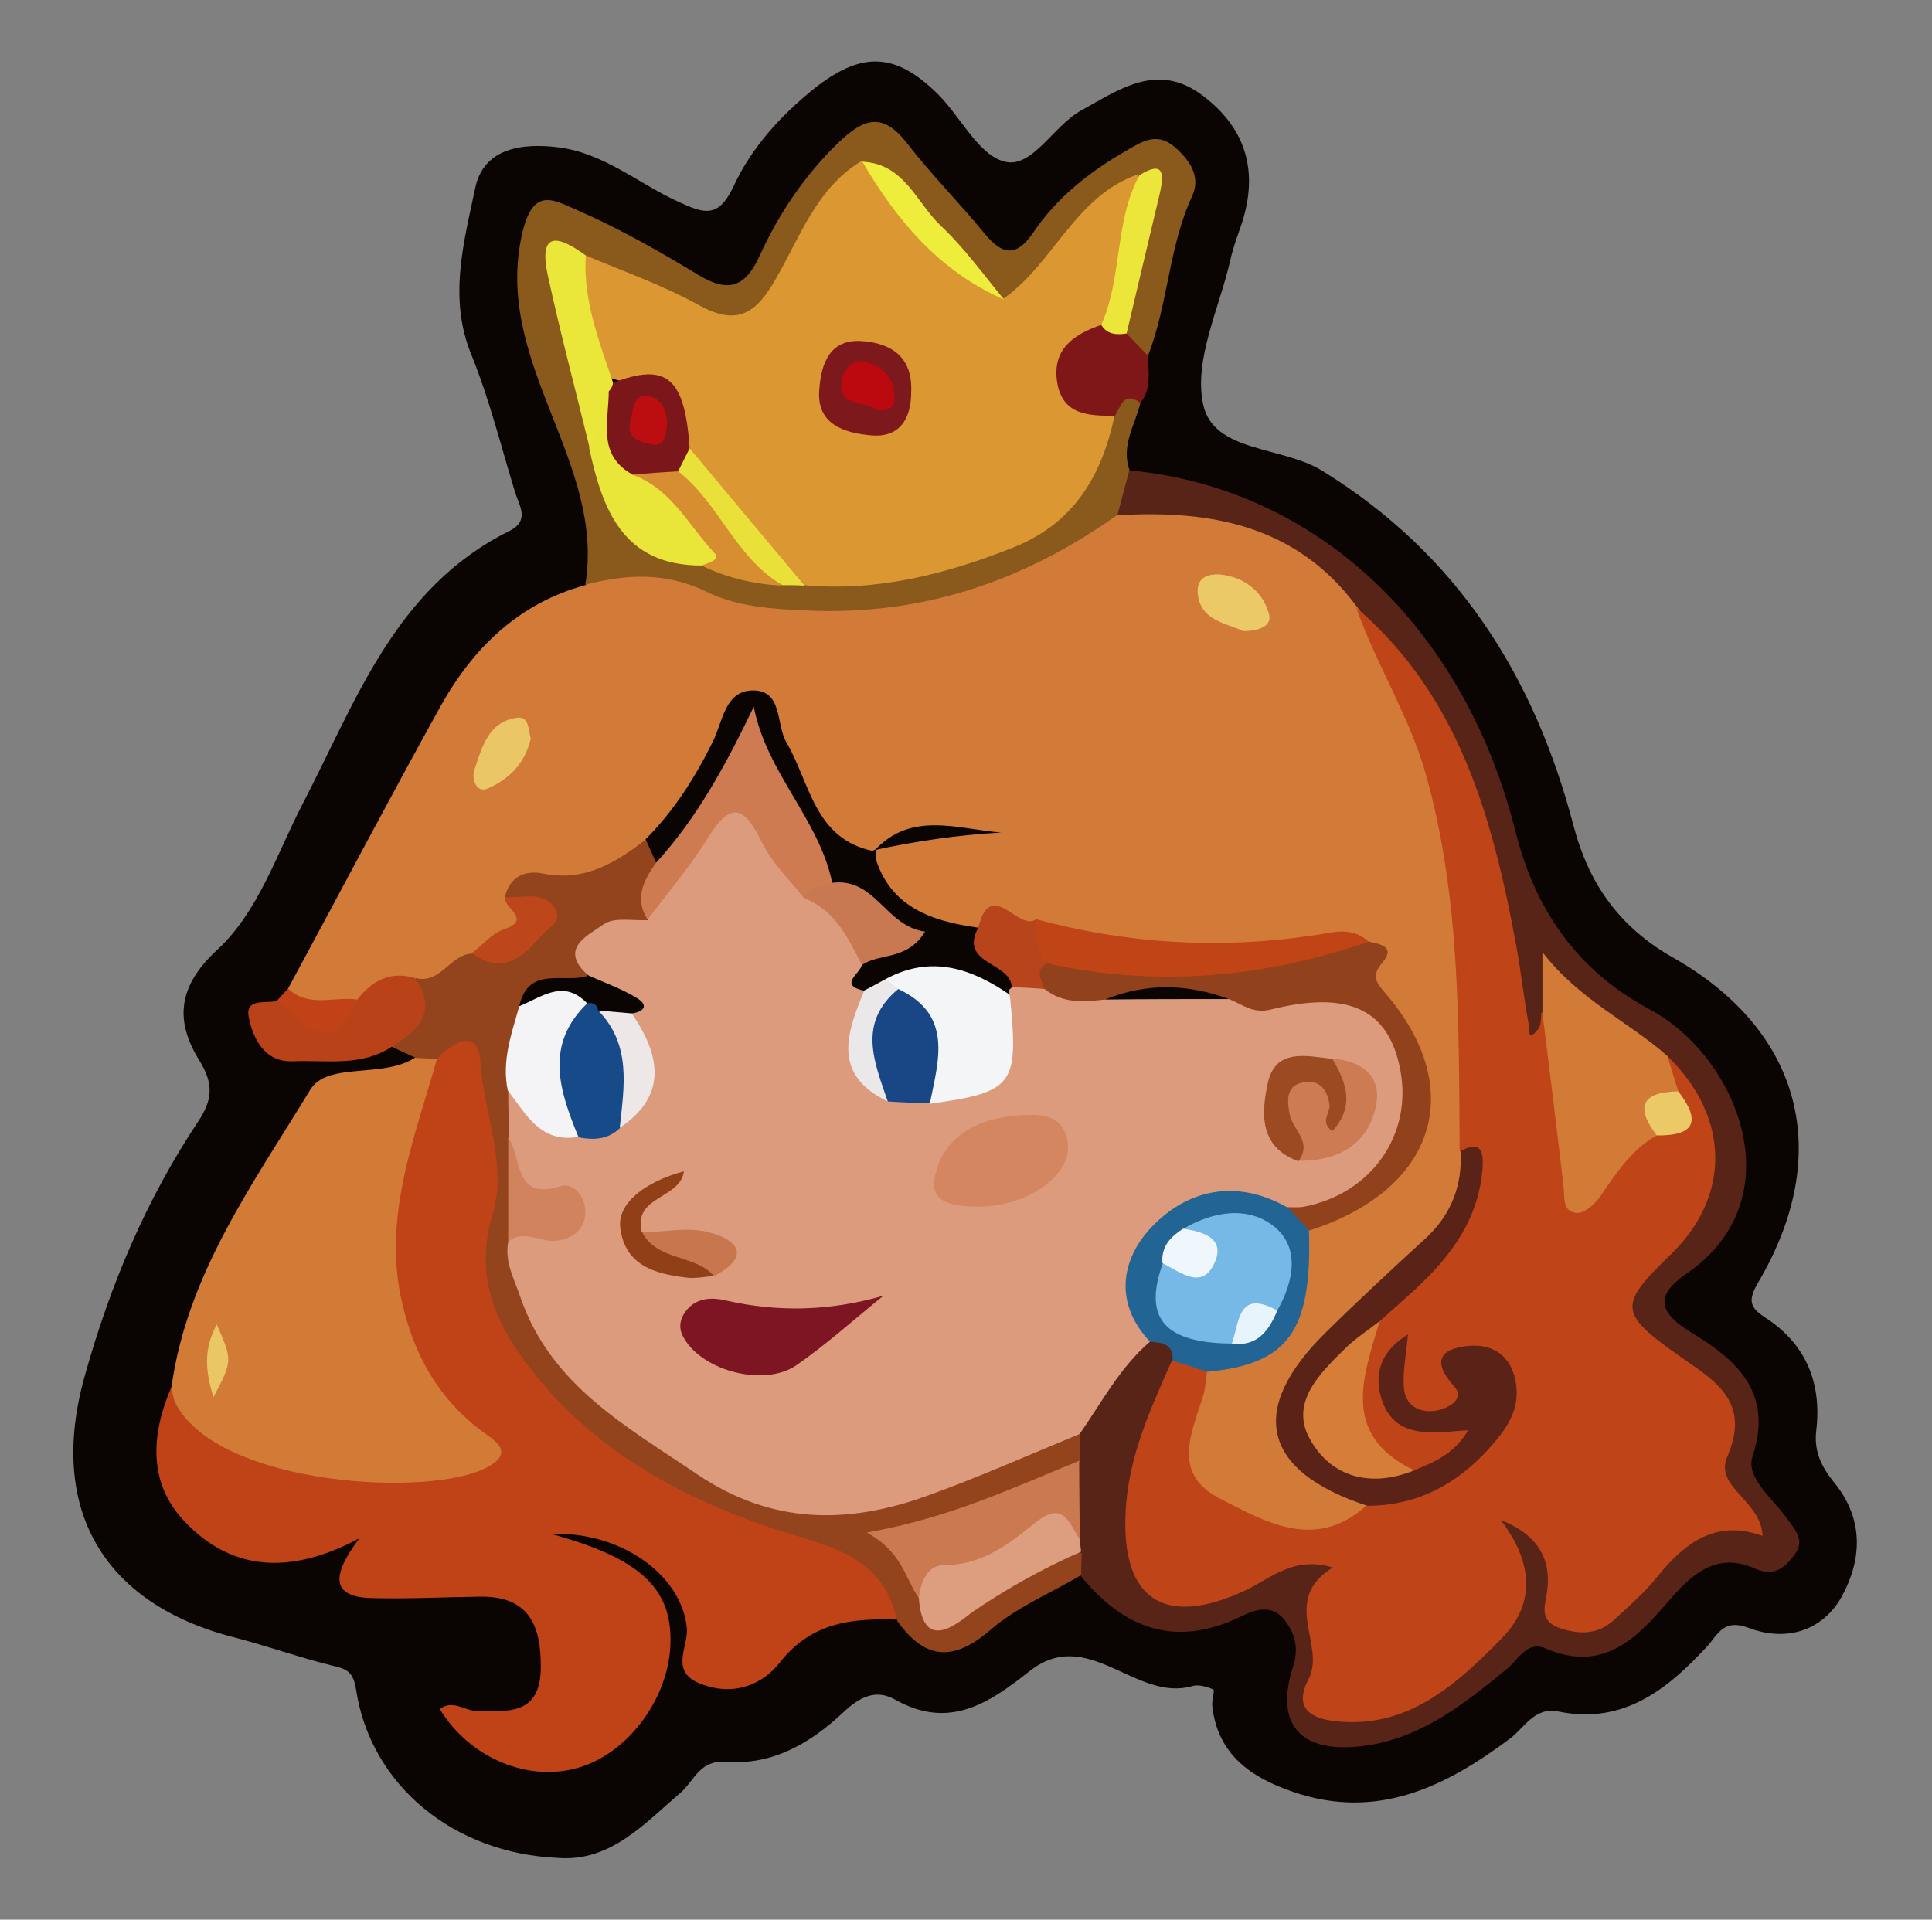 <?xml version="1.0" encoding="utf-8"?>
<!-- Generator: Adobe Illustrator 23.0.2, SVG Export Plug-In . SVG Version: 6.00 Build 0)  -->
<svg version="1.1" id="Camada_1" xmlns="http://www.w3.org/2000/svg" xmlns:xlink="http://www.w3.org/1999/xlink" x="0px" y="0px"
	 viewBox="0 0 40.37 40.12" style="enable-background:new 0 0 40.37 40.12;" xml:space="preserve">
<rect x="0" y="0" width="40.37" height="40.12" fill="#808080" stroke="none"/>
<style type="text/css">
	.st0{fill:#0A0403;}
	.st1{fill:#D27B38;}
	.st2{fill:#C04318;}
	.st3{fill:#592418;}
	.st4{fill:#D27B37;}
	.st5{fill:#8A591C;}
	.st6{fill:#93441D;}
	.st7{fill:#BA4218;}
	.st8{fill:#7F1719;}
	.st9{fill:#C14216;}
	.st10{fill:#BF4418;}
	.st11{fill:#5B2218;}
	.st12{fill:#91411B;}
	.st13{fill:#226494;}
	.st14{fill:#C14417;}
	.st15{fill:#B7441B;}
	.st16{fill:#EBC967;}
	.st17{fill:#BD461A;}
	.st18{fill:#EAC666;}
	.st19{fill:#DB9B7C;}
	.st20{fill:#CA7950;}
	.st21{fill:#DC9E7F;}
	.st22{fill:#EAC665;}
	.st23{fill:#DB9732;}
	.st24{fill:#EAE539;}
	.st25{fill:#EAE63A;}
	.st26{fill:#ECE63A;}
	.st27{fill:#D68E31;}
	.st28{fill:#EFED3B;}
	.st29{fill:#E9E039;}
	.st30{fill:#CE7B51;}
	.st31{fill:#F4F3F5;}
	.st32{fill:#D0835D;}
	.st33{fill:#D67E38;}
	.st34{fill:#EBC966;}
	.st35{fill:#F4F5F6;}
	.st36{fill:#C97952;}
	.st37{fill:#EBE8E9;}
	.st38{fill:#76B9E7;}
	.st39{fill:#F0F7FC;}
	.st40{fill:#E8F4FB;}
	.st41{fill:#7D1523;}
	.st42{fill:#D48660;}
	.st43{fill:#174A89;}
	.st44{fill:#194786;}
	.st45{fill:#CC7B52;}
	.st46{fill:#9B4A22;}
	.st47{fill:#EDE8E7;}
	.st48{fill:#913F17;}
	.st49{fill:#C8764D;}
	.st50{fill:#7B161B;}
	.st51{fill:#7D181C;}
	.st52{fill:#BC0D11;}
	.st53{fill:#BC090F;}
</style>
<g>
	<path class="st0" d="M11.67,38.83c-2.2-0.09-3.93-1.53-4.23-3.52c-0.06-0.37-0.19-0.43-0.5-0.5c-0.69-0.17-1.36-0.41-2.05-0.59
		C2.12,33.51,1,31.5,1.77,28.76c0.53-1.9,1.28-3.68,2.37-5.32c0.3-0.45,0.33-0.78,0.03-1.27c-0.51-0.82-0.47-1.54,0.36-2.31
		c0.87-0.8,1.25-2.01,1.8-3.07c1.11-2.14,1.93-4.51,4.31-5.69c0.44-0.22,0.21-0.53,0.12-0.82c-0.29-0.95-0.53-1.92-0.9-2.84
		C9.36,6.25,9.69,5.07,9.93,3.93c0.17-0.82,0.95-0.95,1.74-0.85c0.95,0.12,1.66,0.75,2.49,1.13c0.56,0.26,0.85,0.36,1.17-0.32
		c0.37-0.8,0.97-1.46,1.66-2.02c1-0.8,1.71-0.79,2.61,0.1c0.48,0.48,0.85,1.28,1.4,1.41c0.57,0.14,1.01-0.75,1.59-1.07
		c0.8-0.44,1.59-1.02,2.53-0.32c0.95,0.71,1.19,1.65,0.8,2.76c-0.08,0.23-0.16,0.45-0.21,0.68c-0.23,1.01-0.77,2.09-0.57,3.02
		c0.21,1.01,1.65,0.87,2.49,1.39c2.82,1.74,4.43,4.29,5.25,7.42c0.32,1.22,0.97,2.13,2.09,2.76c2.69,1.53,3.35,4.1,1.77,6.78
		c-0.23,0.39-0.17,0.53,0.15,0.74c0.86,0.56,1.18,1.38,1.06,2.37c-0.05,0.45,0.13,0.77,0.38,1.08c0.61,0.75,0.58,1.58,0.17,2.35
		c-0.41,0.76-1.19,0.98-1.97,0.68c-0.51-0.19-0.63,0.13-0.85,0.38c-0.84,0.91-1.76,1.65-3.12,1.37c-0.49-0.1-0.7,0.33-1,0.56
		c-1.36,1.02-2.79,1.72-4.54,1.12c-0.88-0.3-1.58-0.78-1.69-1.8c-0.01-0.12,0.06-0.32,0.02-0.34c-0.13-0.06-0.31-0.11-0.44-0.07
		c-1.18,0.34-2.18-1.28-3.4-0.31c-0.85,0.67-1.68,1.23-2.81,0.59c-0.41-0.23-0.75-0.04-1.07,0.26c-0.69,0.65-1.49,1.12-2.46,1.04
		c-0.54-0.04-0.66,0.38-0.92,0.62C13.46,38.12,12.76,38.91,11.67,38.83z"/>
	<path class="st1" d="M6.02,20.66c1.06-1.96,2.1-3.94,3.18-5.89c0.68-1.22,1.63-2.16,3.03-2.54c0.62-0.6,1.35-0.6,2.11-0.34
		c2.89,0.99,5.61,0.69,8.16-1.03c0.23-0.16,0.48-0.27,0.76-0.32c2.18-0.28,4.04,0.24,5.36,2.12c2.09,3.44,2.35,7.25,2.21,11.13
		c0.09,1.34-0.72,2.23-1.6,3.06c-0.49,0.47-1,0.92-1.46,1.41c-1.1,1.17-1.01,1.88,0.32,2.75c0.23,0.15,0.5,0.26,0.55,0.59
		c-0.86,0.8-1.91,0.83-3.11,0.09c-0.94-0.58-1.11-1.11-0.76-2.34c0.08-0.27,0.16-0.53,0.33-0.76c1.57-0.3,1.99-1.48,2.15-2.85
		c0.2-0.31,0.55-0.44,0.85-0.61c1.62-0.94,1.96-2.6,0.75-4.06c-0.32-0.38-0.23-0.92-0.65-1.21c-2.14,0.21-4.27,0.34-6.36-0.27
		c-0.15-0.06-0.29-0.11-0.44-0.17c-0.63-0.24-0.68-0.24-1.09,0.18c-1.52-0.29-2.08-0.81-2-1.84c0.41-0.13,0.79-0.37,1.24-0.34
		c0.37,0.02,0.75,0,1.12,0.01c-0.79-0.02-1.58-0.1-2.31,0.29c-0.84,0.47-1.12-0.27-1.48-0.73c-0.48-0.62-0.62-1.45-1.19-2.19
		c-0.79,0.97-1.14,2.18-2.09,2.92c-0.66,0.92-1.72,0.75-2.63,0.97c0.29,0.94-0.58,1.03-1.03,1.43c-0.36,0.25-0.69,0.54-1.15,0.59
		c-0.63-0.24-1.03,0.34-1.56,0.46C6.77,21.14,6.18,21.4,6.02,20.66z"/>
	<path class="st2" d="M18.74,33.85c-0.93-0.03-1.78,0.05-2.44,0.89c-0.36,0.46-0.94,0.71-1.61,0.47c-0.74-0.25-0.29-0.79-0.34-1.2
		c-0.12-1.12-1.41-2.01-2.83-1.95c1.83,0.5,2.51,1.12,2.49,2.25c-0.01,1.14-0.86,2.32-1.91,2.63c-1.06,0.32-2.29-0.2-2.91-1.22
		c0.27-0.21,0.52,0.04,0.78,0.04c0.66,0.01,1.32,0.08,1.33-0.9c0.01-0.89-0.25-1.5-1.26-1.49c-0.76,0.01-1.51,0.05-2.27,0.03
		c-0.83-0.02-0.87-0.44-0.26-1.25c-1.48,0.79-2.7,0.67-3.67-0.37c-0.75-0.8-0.68-1.81-0.26-2.79c1.54,1.46,3.42,1.77,5.43,1.61
		c0.37-0.03,1.11-0.05,0.5-0.72c-2.28-2.51-1.67-5.2-0.55-7.93c0.93-0.59,1.32-0.47,1.42,0.54c0.12,1.18,0.32,2.33,0.14,3.56
		c-0.19,1.34,0.57,2.5,1.66,3.25c1.63,1.11,3.2,2.36,5.27,2.65C18.4,32.09,18.84,32.87,18.74,33.85z"/>
	<path class="st3" d="M28.36,12.69c-1.26-1.71-3.06-2.04-5.02-1.92c-0.34-0.43-0.1-0.7,0.25-0.94c3.9,0.36,7,3.25,8.08,7.56
		c0.41,1.64,1.3,2.9,2.79,3.7c1.84,0.97,3.07,3.96,0.78,5.53c-0.61,0.42-0.64,0.77,0.07,1.21c0.94,0.57,1.76,1.24,1.31,2.61
		c-0.15,0.45,0.44,0.89,0.73,1.31c0.17,0.24,0.37,0.44,0.15,0.74c-0.2,0.27-0.42,0.47-0.81,0.3c-0.77-0.35-1.28,0.05-1.76,0.6
		c-0.69,0.8-1.39,1.6-2.64,1.06c-0.37-0.16-0.56,0.22-0.79,0.42c-0.9,0.74-1.82,1.47-3.01,1.62c-1.33,0.17-1.86-0.46-1.47-1.66
		c0.13-0.4,0.03-0.72-0.2-1c-0.25-0.29-0.58-0.2-0.88-0.05c-1.37,0.67-2.46,0.27-3.37-0.86c-0.14-0.13-0.22-0.3-0.26-0.48
		c-0.03-0.12-0.04-0.25-0.04-0.37c0-0.49-0.01-0.98,0-1.48c0-0.19,0.03-0.37,0.07-0.56c0.38-0.86,0.69-1.78,1.73-2.09
		c0.36,0.01,0.57,0.2,0.62,0.56c-0.14,0.95-0.74,1.76-0.81,2.74c-0.05,0.68-0.17,1.39,0.5,1.86c0.6,0.41,1.14,0.03,1.68-0.21
		c0.33-0.15,0.64-0.34,1-0.38c0.58-0.06,0.99,0.05,0.69,0.78c-0.16,0.38-0.09,0.79-0.09,1.18c0,1.26,0.42,1.54,1.59,1
		c0.66-0.3,1.26-0.7,1.75-1.24c0.5-0.55,0.66-1.17,0.32-1.87c-0.1-0.21-0.24-0.48-0.01-0.66c0.27-0.2,0.53-0.02,0.75,0.17
		c0.28,0.24,0.43,0.56,0.54,0.91c0.34,1.15,0.54,1.2,1.44,0.37c0.66-0.6,1.18-1.41,2.18-1.49c0.01-0.17-0.12-0.26-0.12-0.37
		c-0.06-1.46-0.73-2.52-1.9-3.43c-0.69-0.53-0.09-1.22,0.39-1.74c1.2-1.31,1.23-2.42,0.14-3.8c-0.66-0.63-1.56-0.95-2.11-1.71
		c-0.25,0.23-0.08,0.49-0.16,0.71c-0.05,0.24-0.11,0.51-0.38,0.54c-0.21,0.02-0.31-0.22-0.37-0.4c-0.11-0.34-0.2-0.69-0.24-1.04
		C31.17,17.54,30.11,14.97,28.36,12.69z"/>
	<path class="st4" d="M9.13,22.13c-0.47,1.67-1.14,3.3-0.73,5.09c0.25,1.09,0.75,1.99,1.64,2.67c0.25,0.19,0.75,0.44,0.15,0.77
		c-1.16,0.65-5.6,0.4-6.51-1.31c-0.06-0.1-0.07-0.23-0.1-0.34c0.32-2.37,1.71-4.27,2.9-6.23c0.36-0.6,1.52-0.23,2.2-0.68
		C8.84,21.96,8.99,21.95,9.13,22.13z"/>
	<path class="st5" d="M23.6,9.82c-0.08,0.31-0.17,0.63-0.25,0.94c-1.94,1.38-4.07,2.11-6.48,2c-0.73-0.03-1.47-0.08-2.1-0.39
		c-0.87-0.42-1.68-0.37-2.54-0.15c0.42-2.54-1.85-4.55-1.35-7.19c0.22-1.16,0.65-0.87,1.2-0.63c0.87,0.38,1.71,0.86,2.52,1.35
		c0.64,0.39,0.99,0.23,1.28-0.42c0.4-0.87,0.93-1.66,1.63-2.34c0.52-0.5,0.92-0.67,1.44,0c0.51,0.66,1.1,1.25,1.63,1.9
		c0.38,0.46,0.67,0.47,1.01-0.03c0.5-0.74,1.19-1.28,1.96-1.72c0.31-0.18,0.62-0.38,0.98-0.08c0.33,0.28,0.57,0.63,0.38,1.04
		c-0.49,1.06-0.5,2.25-0.92,3.33C23.6,7.5,23.52,7.2,23.4,6.94c-0.15-0.99,0.64-1.88,0.29-2.89c-0.74,0.38-1.27,0.95-1.74,1.62
		c-0.24,0.35-0.45,0.79-1,0.71c-0.68-0.3-0.99-0.97-1.47-1.46c-0.44-0.44-0.7-1.15-1.49-1.16c-0.76,0.63-1.1,1.55-1.61,2.35
		c-0.46,0.71-0.99,0.97-1.8,0.56c-0.78-0.39-1.61-0.69-2.4-1.05c-0.72-0.01-0.35,0.5-0.32,0.76c0.12,0.99,0.51,1.91,0.73,2.88
		c0.23,1.2,0.72,2.16,2.1,2.33c0.55,0.15,1.09,0.34,1.66,0.36c0.18,0,0.35,0,0.53,0c0.84,0.06,1.66-0.08,2.49-0.24
		c1.82-0.35,3.17-1.22,3.71-3.09c0.43-0.55,0.44-0.55,0.75-0.2C23.72,8.88,23.42,9.31,23.6,9.82z"/>
	<path class="st6" d="M9.13,22.13c-0.15-0.01-0.3-0.01-0.44-0.02c-0.17-0.08-0.33-0.15-0.5-0.23c-0.01-0.04-0.05-0.09-0.03-0.11
		c0.31-0.42,0.53-0.99,0.52-1.33c0.52,0.14,0.72-0.49,1.18-0.51c0.28-0.11,0.62,0.02,0.86-0.23c0.18-0.19,0.54-0.26,0.49-0.59
		c-0.05-0.35-0.47-0.18-0.66-0.36c0.1-0.44,0.43-0.57,0.81-0.49c0.86,0.17,1.51-0.23,2.14-0.72c0.19,0.13,0.29,0.32,0.32,0.55
		c-0.1,0.41-0.09,0.86-0.35,1.22c-0.57,0.22-1.21,0.37-1.2,1.18c-0.34,0.31-0.99,0.12-1.18,0.7c-0.24,0.55-0.17,1.13-0.17,1.71
		c-0.01,0.31,0.01,0.63,0.01,0.94c-0.02,0.64,0.01,1.28,0,1.92c0.15,1.41,0.79,2.56,1.87,3.47c0.43,0.36,0.92,0.62,1.36,0.97
		c1.8,1.39,3.7,1.37,5.74,0.6c0.86-0.33,1.63-1.03,2.66-0.82c0,0.19,0,0.38,0,0.57c-0.96,1.06-2.37,1.16-3.6,1.66
		c0.06,0.43,0.34,0.73,0.45,1.1c0.46,0.6,0.81,0.08,1.2-0.11c0.64-0.32,1.16-0.95,1.99-0.74c0,0.15-0.01,0.31-0.01,0.46
		c-0.64,0.38-1.35,0.67-1.9,1.15c-0.78,0.67-1.37,0.61-1.94-0.19c-0.25-1.09-0.93-1.43-2.04-1.76c-2.35-0.7-4.56-1.85-5.98-4.01
		c-0.52-0.8-0.75-1.69-0.44-2.72c0.32-1.04-0.18-2.11-0.25-3.18C9.99,21.45,9.46,21.79,9.13,22.13z"/>
	<path class="st7" d="M8.67,20.44c0.49,0.7,0.07,1.09-0.49,1.44c-0.64,0.42-1.37,0.27-2.07,0.3c-0.58,0.02-0.82-0.47-0.91-0.91
		c-0.09-0.42,0.35-0.29,0.59-0.35c0.56,0.17,1.12,0.61,1.67-0.02C7.77,20.49,8.16,20.29,8.67,20.44z"/>
	<path class="st8" d="M23.83,8.42c-0.36-0.26-0.41,0.09-0.54,0.28c-0.61,0.37-1.12,0.19-1.34-0.43c-0.29-0.8,0.03-1.39,0.88-1.63
		c0.31-0.05,0.51,0.14,0.71,0.33c0.15,0.16,0.3,0.31,0.45,0.47C23.99,7.77,24.07,8.12,23.83,8.42z"/>
	<path class="st9" d="M7.46,20.89c-0.54,1.25-1.1,0.53-1.67,0.02c0.08-0.08,0.15-0.17,0.23-0.25C6.45,21.07,6.98,20.82,7.46,20.89z"
		/>
	<path class="st10" d="M34.84,22.07c1.31,1.27,1.34,2.93,0.06,4.16c-1.09,1.05-1.08,1.22,0.22,2.13c0.73,0.51,1.47,0.94,0.97,2.09
		c-0.27,0.63,0.71,0.91,0.74,1.65c-0.96-0.35-1.61,0.13-2.18,0.83c-0.27,0.34-0.61,0.64-0.93,0.93c-0.33,0.31-0.73,0.3-1.12,0.17
		c-0.5-0.17-0.28-0.53-0.26-0.89c0.05-0.65-0.3-1.11-0.98-1.37c0.64,0.84,0.76,1.71,0.03,2.46c-0.95,0.97-1.98,1.92-3.5,1.74
		c-0.45-0.05-0.88-0.24-0.55-0.87c0.38-0.72-0.6-1.65,0.51-2.34c-0.84-0.25-1.32,0.25-1.85,0.49c-1.67,0.77-2.57,0.18-2.48-1.64
		c0.05-1.15,0.52-2.16,0.97-3.18c0.3-0.1,0.57-0.09,0.73,0.24c-0.02,0.16-0.03,0.32-0.07,0.47c-0.24,0.79-0.69,1.65,0.34,2.18
		c0.97,0.5,2.01,1.1,3.07,0.14c0.48-0.45,1.18-0.42,1.71-0.78c0.9-0.62,1.13-1.34,0.58-2.17c-0.35,0.41-0.2,1.28-1.01,1.2
		c-0.44-0.04-0.7-0.33-0.77-0.76c0.02,0.58,0.41,0.76,0.92,0.8c0.25,0.02,0.61-0.25,0.71,0.13c0.11,0.41-0.24,0.63-0.56,0.81
		c-0.21,0.12-0.43,0.2-0.69,0.15c-1.5-0.78-1.6-1.11-0.93-3.18c0.42-0.77,1.3-1.13,1.69-1.92c0.27-0.53,0.79-1.03,0.29-1.69
		c-0.02-2.65,0.02-5.29-0.71-7.88c-0.35-1.23-1.04-2.29-1.45-3.47c2.16,1.85,2.85,4.41,3.34,7.05c0.1,0.54,0.16,1.1,0.26,1.64
		c0.02,0.09-0.04,0.42,0.2,0.12c0.07-0.08,0.05-0.23,0.07-0.35c0.64,0.18,0.46,0.74,0.48,1.16c0.04,0.79,0.04,1.57,0.35,2.43
		c0.53-0.3,0.77-0.91,1.32-1.12c0.38-0.14,0.65-0.33,0.42-0.79C34.71,22.57,34.59,22.31,34.84,22.07z"/>
	<path class="st11" d="M29.55,30.73c0.4-0.17,0.82-0.32,1.13-0.84c-0.72,0.05-1.5,0.2-1.79-0.59c-0.18-0.49-0.11-1.02,0.53-1.41
		c-0.04,0.44-0.12,0.81-0.08,1.16c0.05,0.37,0.38,0.5,0.73,0.42c0.23-0.06,0.54-0.25,0.32-0.49c-0.47-0.52-0.31-0.79,0.28-0.85
		c0.6-0.06,0.98,0.29,1.02,0.91c0.03,0.51-0.27,0.9-0.6,1.26c-0.68,0.74-1.5,1.17-2.52,1.17c-2.2-0.72-2.51-2.01-0.86-3.63
		c0.68-0.67,1.38-1.32,2.08-1.96c0.53-0.49,0.77-1.1,0.73-1.82c0.4-0.23,0.48-0.02,0.46,0.33c-0.07,1.06-0.64,1.84-1.38,2.53
		c-0.26,0.24-0.52,0.47-0.78,0.7c-0.14,0.2-0.27,0.39-0.41,0.59C27.21,29.9,27.46,30.45,29.55,30.73z"/>
	<path class="st12" d="M28.6,19.68c0.23,0.05,0.56,0.1,0.3,0.42c-0.24,0.29-0.18,0.39,0.05,0.66c1.73,2.01,1.04,4.12-1.6,4.96
		c-0.38-0.01-0.58-0.14-0.43-0.56c0.69-0.36,1.48-0.56,1.83-1.41c0.26-0.63,0.34-1.22-0.05-1.81c-0.4-0.62-0.98-0.78-1.66-0.66
		c-0.52,0.09-1.03,0.11-1.51-0.14c-0.83-0.25-1.67-0.19-2.5,0c-0.48,0.07-0.94,0.1-1.3-0.31c-0.2-0.35-0.23-0.66,0.22-0.84
		c1.55-0.01,3.1,0.2,4.66-0.01C27.26,19.87,27.9,19.55,28.6,19.68z"/>
	<path class="st0" d="M13.71,18.03c-0.07-0.16-0.15-0.33-0.22-0.49c0.6-0.6,1.04-1.3,1.41-2.05c0.2-0.41,0.25-1.05,0.82-1.06
		c0.64-0.01,0.49,0.7,0.71,1.08c0.5,0.85,0.58,2.03,1.83,2.28l-0.01-0.02c0.27,1.16,1.17,1.48,2.2,1.62
		c0.21,0.42,0.69,0.66,0.77,1.17c-0.03,0.11-0.1,0.18-0.21,0.22c-0.78-0.03-1.54-0.53-2.35-0.09c-0.22,0.06-0.44,0.12-0.67,0.08
		c-0.4-0.19-0.24-0.44-0.08-0.69c0.46-0.31,0.86-0.61,0.13-1.08c-0.26-0.17-0.46-0.44-0.66-0.68c-0.98-0.89-1.4-2.07-1.67-3.2
		C15.28,16.2,15.03,17.46,13.71,18.03z"/>
	<path class="st13" d="M26.9,25.23c0.15,0.16,0.3,0.32,0.45,0.48c0.07,2.11-0.43,2.8-2.12,2.96c-0.24-0.08-0.49-0.16-0.73-0.23
		c0.03-0.35-0.21-0.38-0.47-0.4c-0.57-0.13-0.76-0.55-0.75-1.07c0.02-0.97,0.44-1.71,1.37-2.04C25.43,24.66,26.26,24.3,26.9,25.23z"
		/>
	<path class="st14" d="M28.6,19.68c-2.2,0.76-4.45,0.96-6.74,0.45c-0.45-0.21-0.53-0.52-0.22-0.92c1.89,0.51,3.8,0.63,5.73,0.35
		C27.8,19.51,28.21,19.33,28.6,19.68z"/>
	<path class="st15" d="M21.64,19.22c-0.04,0.33,0.04,0.64,0.22,0.92c-0.26,0.16-0.07,0.35-0.04,0.53c-0.24,0.2-0.46,0.19-0.68-0.04
		c-0.02-0.53-1.11-0.47-0.7-1.24C20.7,18.33,21.27,19.46,21.64,19.22z"/>
	<path class="st16" d="M25.98,13.19c-0.37-0.17-0.88-0.22-0.95-0.76c-0.05-0.4,0.27-0.46,0.56-0.41c0.47,0.08,0.82,0.39,0.93,0.83
		C26.58,13.11,26.25,13.19,25.98,13.19z"/>
	<path class="st17" d="M10.55,18.75c0.38,0.03,0.85-0.16,1.07,0.28c0.12,0.23-0.19,0.39-0.34,0.56c-0.39,0.46-0.82,0.77-1.42,0.33
		c0.22-0.17,0.41-0.4,0.65-0.49C11.15,19.22,10.51,18.98,10.55,18.75z"/>
	<path class="st18" d="M11.09,15.44c-0.12,0.52-0.46,0.85-0.9,1.04c-0.22,0.1-0.34-0.17-0.28-0.38c0.16-0.48,0.29-1.02,0.9-1.1
		C11.06,14.97,11.04,15.26,11.09,15.44z"/>
	<path class="st0" d="M18.27,17.78c0.77-0.84,1.74-0.45,2.65-0.38c-0.9,0.05-1.79,0.18-2.66,0.37
		C18.25,17.77,18.27,17.78,18.27,17.78z"/>
	<path class="st19" d="M21.15,20.63c0.23,0.01,0.45,0.02,0.68,0.04c0.38,0.31,0.82,0.27,1.26,0.22c0.86-0.18,1.73-0.16,2.59-0.01
		c0.28,0.11,0.49,0.31,0.87,0.22c1.64-0.41,2.47,0,2.71,1.26c0.26,1.36-0.61,2.59-2.01,2.86c-0.11,0.02-0.24,0.01-0.36,0.01
		c-1.06-0.6-2.09-0.37-2.84,0.43c-0.62,0.66-0.78,1.58-0.02,2.38c-0.63,0.54-1.01,1.27-1.47,1.93c-1.07,0.44-2.12,0.91-3.21,1.3
		c-1.65,0.59-3.22,0.59-4.77-0.45c-1.49-1.01-3.08-1.87-3.71-3.72c-0.13-0.38-0.33-0.73-0.25-1.15c0.16-0.55,0.84-0.16,1.14-0.67
		c-0.96-0.07-1.11-0.74-1.13-1.49c0-0.33-0.01-0.66-0.01-0.99c0.57,0.01,0.76,0.76,1.37,0.69c0.3,0.01,0.6-0.03,0.89-0.13
		c0.73-0.59,0.51-1.3,0.26-2.02c-0.04-0.52-0.68-0.51-0.83-0.94c-0.67-0.57-0.02-0.85,0.3-1.08c0.22-0.16,0.61-0.07,0.93-0.09
		c0.11-0.98,0.86-1.56,1.41-2.26c0.35-0.43,0.69-0.27,0.96,0.11c0.35,0.47,0.61,1.01,1.04,1.43c0.56,0.42,1.23,0.77,1.06,1.66
		c-0.05,0.19-0.5,0.42,0.06,0.54c0.24,0.65-0.41,1.59,0.62,1.99c0.26,0.05,0.53,0.06,0.79,0.04c1.46,0.12,1.24-1.17,1.62-1.95
		l-0.03-0.09L21.15,20.63z"/>
	<path class="st4" d="M34.84,22.07c0.08,0.25,0.15,0.5,0.23,0.74c-0.21,0.27-0.36,0.58-0.45,0.92c-0.54,0.3-0.86,0.81-1.2,1.3
		c-0.11,0.15-0.32,0.33-0.47,0.32c-0.32-0.02-0.25-0.34-0.28-0.56c-0.14-1.21-0.29-2.42-0.44-3.62c0-0.35,0-0.69,0-1.27
		C33.01,20.91,34.03,21.35,34.84,22.07z"/>
	<path class="st20" d="M19.2,33.4c-0.29-0.41-0.34-0.96-1.09-1.37c1.76-0.31,3.08-0.95,4.44-1.5c0,0.55,0.01,1.1,0.01,1.64
		c-0.29,0.06-0.57-0.3-0.87-0.02C20.98,32.81,19.98,32.89,19.2,33.4z"/>
	<path class="st21" d="M19.2,33.4c0.04-0.34,0.17-0.69,0.54-0.69c0.79,0,1.35-0.45,1.9-0.89c0.58-0.47,0.7,0.01,0.92,0.35
		c0.01,0.09,0.02,0.18,0.03,0.26c-0.8,0.35-1.55,0.77-2.27,1.26C20.01,33.93,19.28,34.56,19.2,33.4z"/>
	<path class="st22" d="M4.46,29.2c-0.17-0.55-0.21-1,0.07-1.52C4.86,28.44,4.86,28.44,4.46,29.2z"/>
	<path class="st23" d="M23.01,6.79c-0.58,0.2-1.03,0.51-0.92,1.2c0.11,0.69,0.66,0.7,1.2,0.7c-0.27,1.25-0.84,2.24-2.11,2.75
		c-1.41,0.56-2.85,0.93-4.38,0.79c-1.2-0.64-1.95-1.67-2.55-2.86c-0.02-1.12-0.89-1.29-1.71-1.53c-0.44-0.79-0.86-1.59-0.32-2.51
		c0.8,0.34,1.63,0.63,2.39,1.05c0.81,0.45,1.2,0.15,1.6-0.55c0.51-0.88,0.85-1.9,1.8-2.47c1.07,0.88,1.75,2.16,2.96,2.88
		c1.05-0.74,1.5-2.15,2.82-2.6C23.75,4.75,23.86,5.89,23.01,6.79z"/>
	<path class="st24" d="M14.66,11.82c-1.64,0-2.07-1.16-2.35-2.46c0.29-0.36-0.33-1.02,0.4-1.24c0.52,0.37,0.15,1.16,0.71,1.51
		c0.65,0.39,1.14,0.94,1.58,1.54C15.26,11.53,15.38,11.92,14.66,11.82z"/>
	<path class="st25" d="M12.71,8.18c-0.39,0.31-0.02,0.87-0.39,1.18c-0.29-1.2-0.61-2.39-0.87-3.59c-0.21-0.96,0.22-0.85,0.79-0.43
		c-0.06,0.94,0.28,1.79,0.57,2.66C12.82,8.08,12.79,8.14,12.71,8.18z"/>
	<path class="st26" d="M23.01,6.79c0.45-1,0.27-2.16,0.8-3.13c0.52-0.32,0.51-0.01,0.43,0.36C24.01,5,23.77,5.99,23.54,6.97
		C23.34,7,23.14,7,23.01,6.79z"/>
	<path class="st27" d="M14.66,11.82c0.13-0.05,0.4-0.12,0.28-0.25c-0.55-0.58-0.91-1.36-1.73-1.65c0.2-0.33,0.52-0.33,0.84-0.3
		c1,0.67,1.59,1.69,2.29,2.62C15.76,12.21,15.19,12.08,14.66,11.82z"/>
	<path class="st28" d="M20.98,6.26c-1.35-0.59-2.24-1.65-2.96-2.88c0.88,0.04,1.13,0.86,1.64,1.34C20.15,5.18,20.55,5.74,20.98,6.26
		z"/>
	<path class="st29" d="M16.35,12.23c-0.98-0.57-1.32-1.71-2.18-2.38c-0.14-0.27-0.13-0.46,0.24-0.48c0.8,0.96,1.6,1.91,2.4,2.87
		C16.65,12.23,16.5,12.23,16.35,12.23z"/>
	<path class="st30" d="M16.8,18.77c-0.29-0.37-0.65-0.71-0.86-1.13c-0.34-0.67-0.6-1.01-1.14-0.14c-0.37,0.6-0.84,1.15-1.27,1.72
		c-0.28-0.45-0.08-0.82,0.18-1.19c0.86-0.94,1.46-2.05,2.04-3.26c0.27,1.39,1.36,2.34,1.64,3.68C17.3,18.75,17.03,18.72,16.8,18.77z
		"/>
	<path class="st31" d="M12.09,23.76c-0.8,0.14-1.1-0.48-1.48-0.97c-0.13-0.62,0.08-1.19,0.24-1.76c0.44-0.46,0.91-0.7,1.46-0.17
		C12.17,21.82,12.09,22.78,12.09,23.76z"/>
	<path class="st32" d="M10.62,23.78c0.3,0.4,0.09,1.33,1.1,1.01c0.26-0.08,0.51,0.22,0.51,0.53c0,0.37-0.23,0.55-0.59,0.61
		c-0.34,0.05-0.69-0.25-1.02,0.02C10.62,25.22,10.62,24.5,10.62,23.78z"/>
	<path class="st0" d="M12.27,20.97c-0.5-0.52-0.95-0.13-1.42,0.06c0.19-0.87,0.95-0.46,1.45-0.64c0.34,0.15,0.7,0.28,1.01,0.47
		c0.26,0.16,0.13,0.29-0.11,0.32c-0.17,0.17-0.38,0.16-0.59,0.11C12.45,21.23,12.35,21.11,12.27,20.97z"/>
	<path class="st33" d="M29.55,30.73c-0.88,0.36-1.71,0.16-2.16-0.62c-0.46-0.77,0.17-1.39,0.71-1.92c0.22-0.22,0.49-0.39,0.73-0.58
		C28.48,28.78,28.01,29.99,29.55,30.73z"/>
	<path class="st34" d="M34.62,23.73c-0.46-0.6-0.31-0.91,0.45-0.92C35.54,23.42,35.43,23.74,34.62,23.73z"/>
	<path class="st0" d="M25.68,20.88c-0.86,0-1.73,0-2.59,0.01C23.95,20.54,24.81,20.56,25.68,20.88z"/>
	<path class="st35" d="M21.1,20.79c0.19,1.9,0.1,2.03-1.68,2.28c-0.19-0.74,0.05-1.64-0.76-2.16c-0.11-0.13-0.2-0.26-0.15-0.45
		C19.46,19.95,20.3,20.24,21.1,20.79z"/>
	<path class="st36" d="M16.8,18.77c0.1-0.28,0.38-0.24,0.59-0.32c0.91-0.11,1.11,0.91,1.94,1.02c-0.38,0.62-0.96,0.44-1.32,0.7
		C17.72,19.6,17.45,19.02,16.8,18.77z"/>
	<path class="st37" d="M18.51,20.46c0.09,0.07,0.17,0.14,0.26,0.21c-0.15,0.78-0.11,1.57-0.22,2.35c-1.17-0.56-0.86-1.43-0.49-2.32
		C18.22,20.62,18.36,20.54,18.51,20.46z"/>
	<path class="st38" d="M25.74,28.08c-1.41-0.01-1.86-0.53-1.44-1.68c0.39-0.09,0.85-0.15,0.43-0.72c0.63-0.37,1.36-0.48,1.9-0.04
		c0.54,0.44,0.4,1.15,0.06,1.75C26.22,27.42,26.03,27.82,25.74,28.08z"/>
	<path class="st39" d="M24.72,25.68c0.42,0.06,0.89,0.2,0.66,0.71c-0.26,0.59-0.72,0.19-1.09,0.01
		C24.26,26.05,24.46,25.85,24.72,25.68z"/>
	<path class="st40" d="M25.74,28.08c0.16-0.44,0.12-1.15,0.95-0.69C26.51,27.82,26.27,28.15,25.74,28.08z"/>
	<path class="st41" d="M18.46,27.08c-0.61,0.49-1.19,1.02-1.83,1.46c-0.67,0.45-1.94,0.11-2.33-0.56c-0.12-0.19-0.11-0.37,0.01-0.55
		c0.22-0.32,0.57-0.32,0.86-0.25C16.27,27.43,17.35,27.4,18.46,27.08z"/>
	<path class="st42" d="M20.48,25.22c-0.45-0.01-1.06-0.02-0.95-0.6c0.16-0.88,0.91-1.25,1.77-1.31c0.45-0.03,0.93-0.03,1.01,0.58
		C22.4,24.55,21.5,25.2,20.48,25.22z"/>
	<path class="st43" d="M12.27,20.97c0.13-0.03,0.21,0.03,0.23,0.16c0.94,0.78,1.01,1.15,0.45,2.45c-0.25,0.24-0.55,0.25-0.86,0.19
		C11.69,22.8,11.37,21.84,12.27,20.97z"/>
	<path class="st44" d="M18.55,23.02c-0.28-0.82-0.64-1.64,0.22-2.35c1.15,0.54,0.84,1.49,0.66,2.39
		C19.14,23.05,18.84,23.04,18.55,23.02z"/>
	<path class="st45" d="M27.84,22.13c0.6,0.03,1.02,0.35,0.92,0.94c-0.15,0.83-0.78,1.2-1.62,1.19c-0.16-0.27-0.28-0.57-0.39-0.86
		c-0.13-0.36-0.11-0.74,0.29-0.91c0.44-0.18,0.73,0.04,0.9,0.39C28.01,22.67,27.66,22.42,27.84,22.13z"/>
	<path class="st46" d="M27.84,22.13c0.3,0.5,0.47,1,0,1.51c-0.27-0.19-0.04-0.38-0.06-0.55c-0.04-0.32-0.22-0.54-0.55-0.47
		c-0.38,0.07-0.33,0.42-0.28,0.68c0.07,0.32,0.48,0.57,0.18,0.97c-0.83-0.3-0.77-1.02-0.64-1.63C26.65,21.9,27.3,22.07,27.84,22.13z
		"/>
	<path class="st47" d="M12.95,23.57c0.09-0.86,0.25-1.73-0.45-2.45c0.23,0.02,0.46,0.04,0.7,0.06
		C13.91,22.21,13.83,22.98,12.95,23.57z"/>
	<path class="st48" d="M14.92,26.67c-0.2,0.01-0.4,0.06-0.59,0.03c-0.65-0.08-1.27-0.25-1.37-1.04c-0.06-0.5,0.49-0.95,1.33-1.18
		c-0.07,0.58-1.07,0.51-0.88,1.27C13.92,26.06,14.74,25.84,14.92,26.67z"/>
	<path class="st49" d="M14.92,26.67c-0.4-0.46-1.18-0.31-1.5-0.91c0.46-0.01,0.95-0.12,1.37-0.01C15.4,25.9,15.72,26.25,14.92,26.67
		z"/>
	<path class="st50" d="M14.41,9.37c-0.08,0.16-0.16,0.32-0.24,0.48c-0.32,0.02-0.64,0.04-0.95,0.07c-0.75-0.41-0.5-1.11-0.5-1.74
		c0.05-0.05,0.08-0.11,0.09-0.18C13.93,7.57,14.31,7.89,14.41,9.37z"/>
	<path class="st51" d="M19.04,8.19c0,0.55-0.23,0.96-0.83,0.91c-0.57-0.05-1.16-0.23-1.09-0.97c0.04-0.52,0.21-1.06,0.91-1
		C18.65,7.18,19.07,7.48,19.04,8.19z"/>
	<path class="st52" d="M13.94,8.82c-0.02,0.29-0.06,0.52-0.31,0.47c-0.26-0.05-0.57-0.13-0.45-0.52c0.06-0.2,0.03-0.54,0.37-0.49
		C13.86,8.33,13.92,8.62,13.94,8.82z"/>
	<path class="st53" d="M18.29,8.55c-0.23-0.18-0.77-0.03-0.7-0.58c0.03-0.25,0.21-0.46,0.47-0.41c0.37,0.08,0.63,0.33,0.63,0.73
		C18.71,8.51,18.55,8.63,18.29,8.55z"/>
</g>
</svg>
